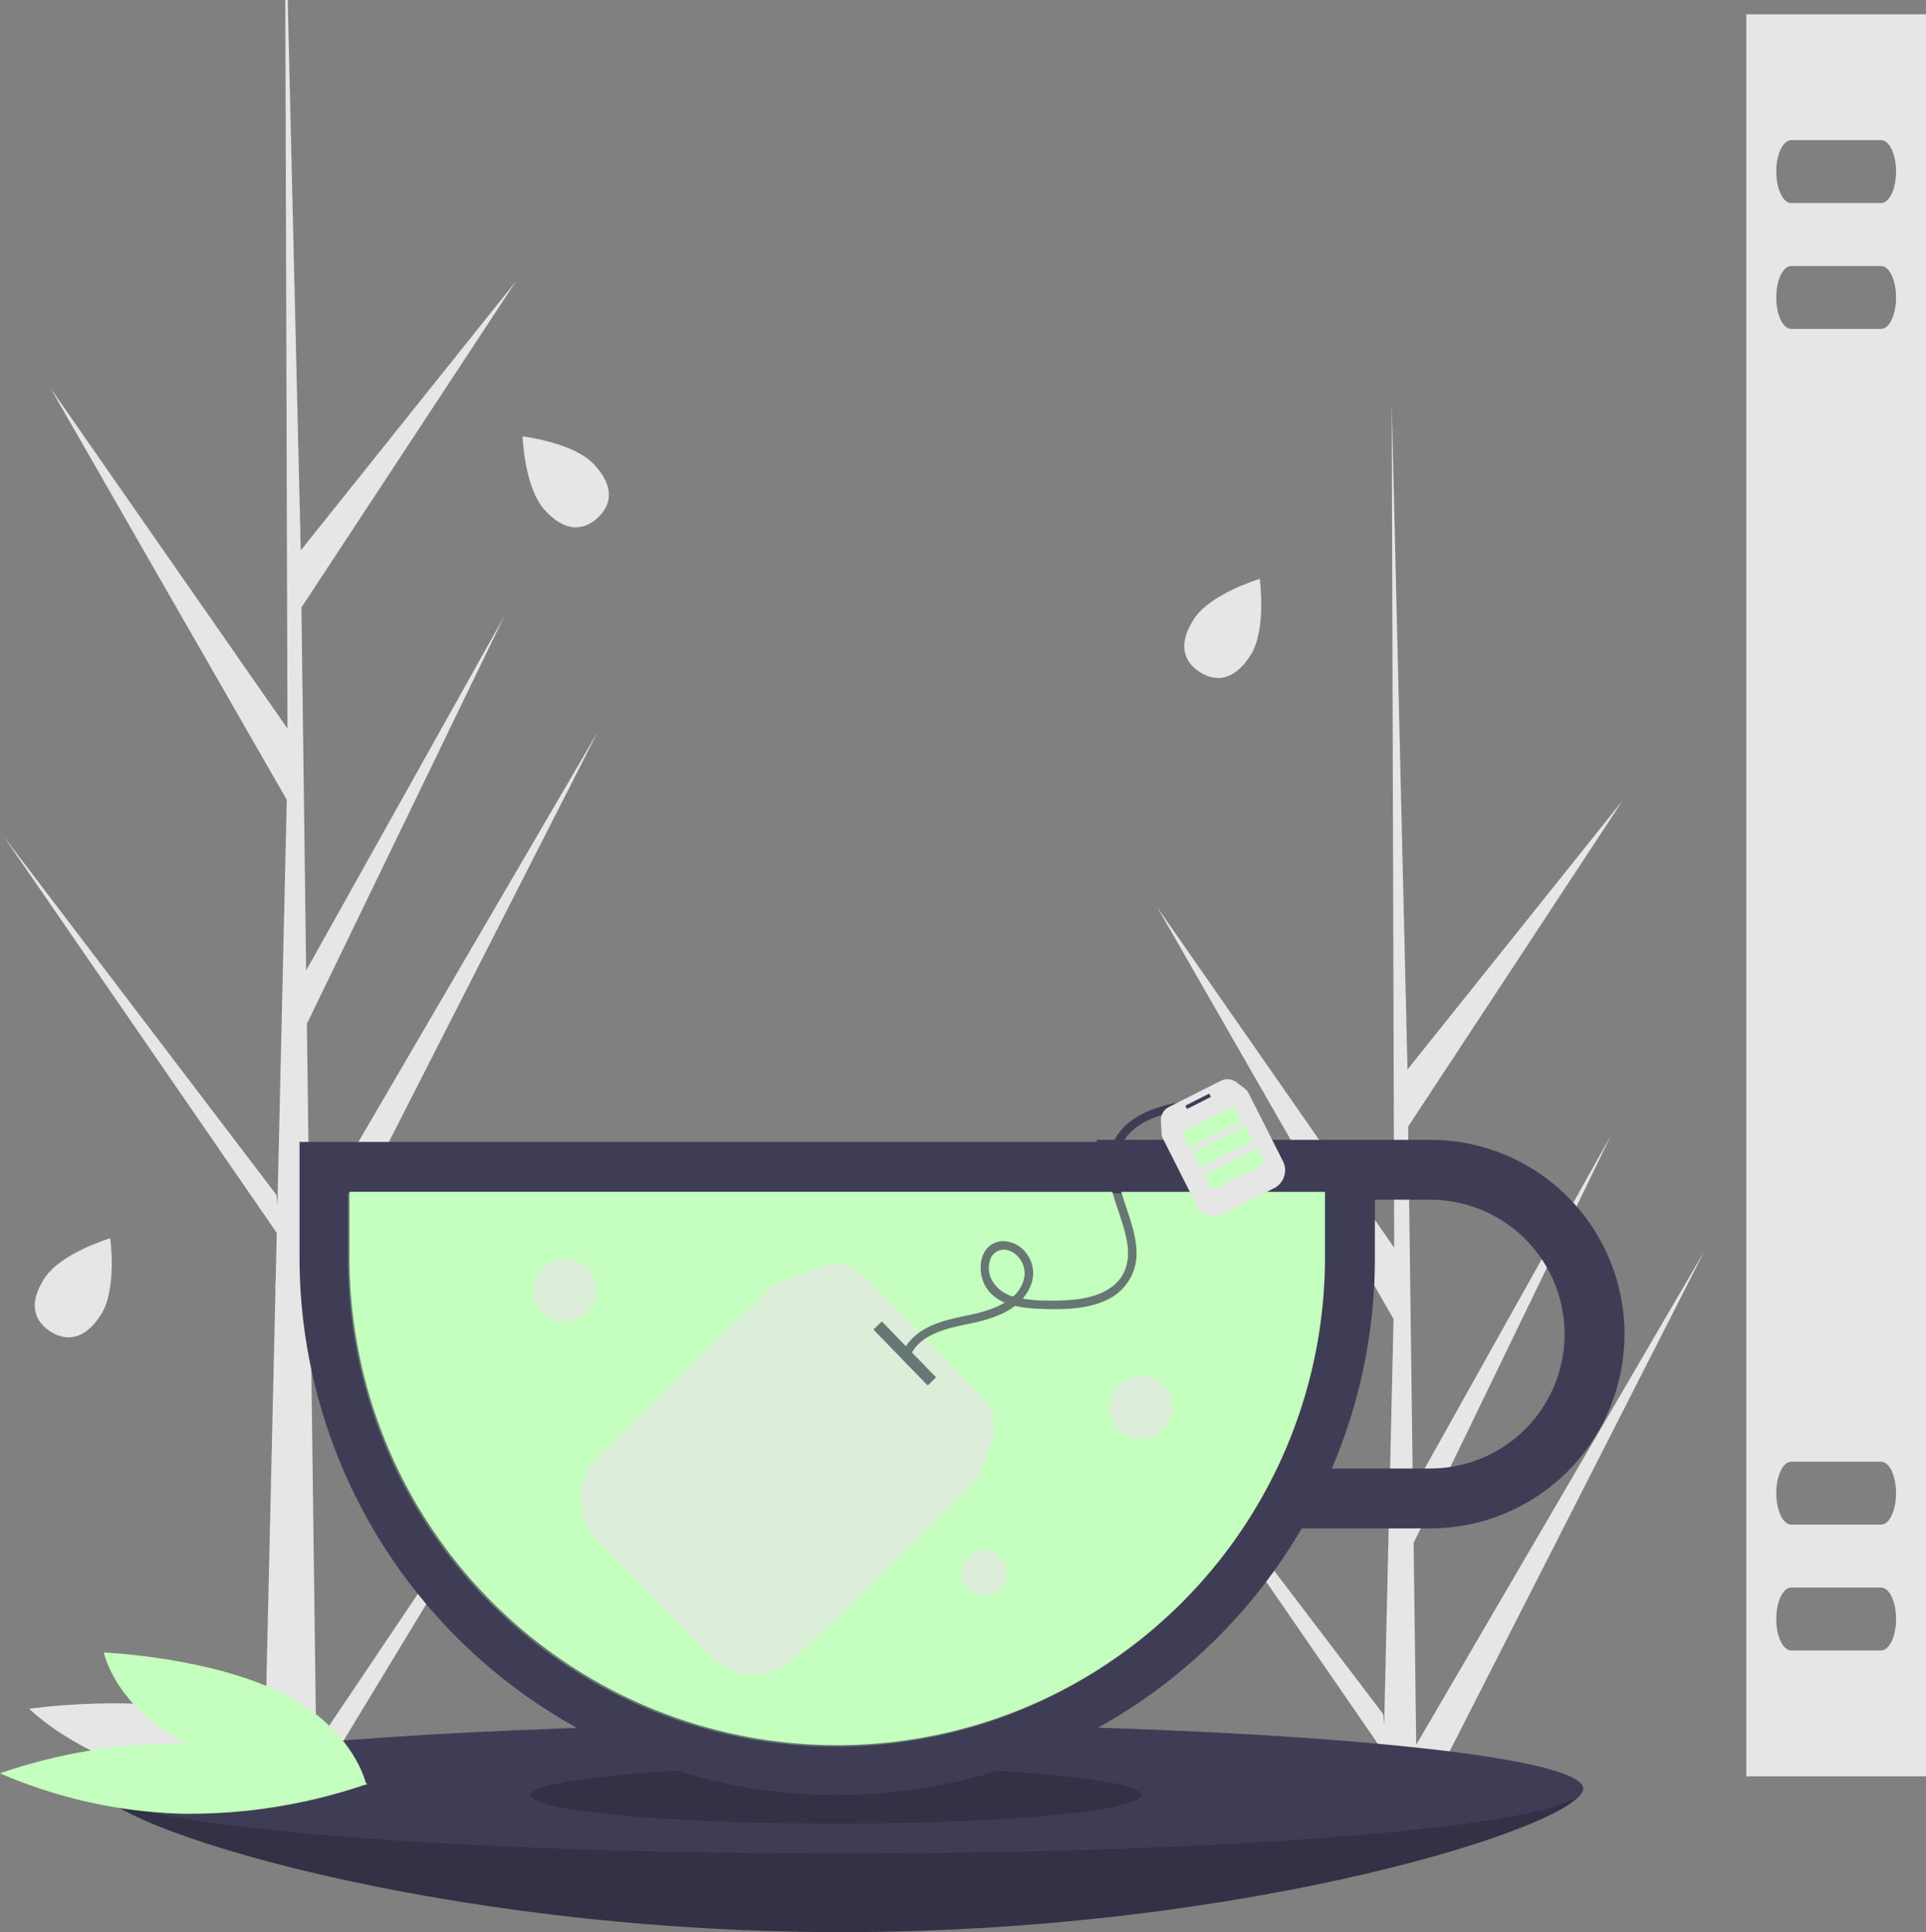 <svg id="fun-03" xmlns="http://www.w3.org/2000/svg" width="344.362" height="345.482" viewBox="0 0 344.362 345.482">
  <rect x="0" y="0" width="344.362" height="345.482" fill="#808080" stroke="none"/>
  <path id="Path_587" data-name="Path 587" d="M406.538,356.91l-44.564,73.547.092,7.472q-4.888.038-9.685-.163l2.219-96.048-.061-.74.082-.143.209-9.078-48.9-71,48.843,64.2.173,1.918,1.673-72.568-42.238-73.6,42.361,60.858-.291-98.145-.092-32.13h.428l.76,32.13,1.571,66.285,38.49-48.134L359.24,219.913l.842,64.913,35.425-63.352-35.292,72.894.464,36.093,51.515-88.245L360.837,343.053l1.046,80.259Z" transform="translate(-305.344 -111.293)" fill="#e6e6e6"/>
  <path id="Path_588" data-name="Path 588" d="M580.194,293.161l-14.1,27.688-35.328,69.36h-8.109l.173-7.507-42.6-61.853-6.3-9.144,6.956,9.144,41.886,55.06.173,1.918,1.316-56.977.357-15.591-42.238-73.6,42.361,60.858L524.3,142.17v-.5l.015.495,2.805,118.489,38.49-48.134L527.24,270.858l.648,49.99.194,14.923,8.344-14.923,27.081-48.43-23.45,48.43-11.842,24.465.464,36.093,35.353-60.557Z" transform="translate(-275.464 -69.418)" fill="#e6e6e6"/>
  <path id="Path_589" data-name="Path 589" d="M604.992,736.146c0,6.412-59.367,25.665-132.6,25.665s-132.6-19.252-132.6-25.665,59.367,2.444,132.6,2.444S604.992,729.734,604.992,736.146Z" transform="translate(-321.936 -416.329)" fill="#3f3d56"/>
  <path id="Path_590" data-name="Path 590" d="M604.992,736.146c0,6.412-59.367,25.665-132.6,25.665s-132.6-19.252-132.6-25.665,59.367,2.444,132.6,2.444S604.992,729.734,604.992,736.146Z" transform="translate(-321.936 -416.329)" opacity="0.2"/>
  <ellipse id="Ellipse_43" data-name="Ellipse 43" cx="132.6" cy="11.61" rx="132.6" ry="11.61" transform="translate(17.855 308.207)" fill="#3f3d56"/>
  <ellipse id="Ellipse_44" data-name="Ellipse 44" cx="54.57" cy="5.1" rx="54.57" ry="5.1" transform="translate(94.865 315.88)" opacity="0.2"/>
  <path id="Path_591" data-name="Path 591" d="M611.945,510.923H552.336v.378H409.791v20.655a96.135,96.135,0,0,0,96.135,96.135h0a96.088,96.088,0,0,0,83.045-47.685h22.974a34.741,34.741,0,1,0,0-69.483Zm0,58.773H594.366a95.817,95.817,0,0,0,7.695-37.74V521.633h9.884a24.031,24.031,0,1,1,0,48.063Z" transform="translate(-356.236 -307.111)" fill="#3f3d56"/>
  <path id="Path_592" data-name="Path 592" d="M427.291,529.163v11.73a87.21,87.21,0,1,0,174.42,0v-11.73Z" transform="translate(-364.811 -316.049)" fill="#c4ffbd"/>
  <path id="Path_593" data-name="Path 593" d="M531.437,624.486,511.472,603.91a10.91,10.91,0,0,1,.232-15.427l30.2-29.3a7.687,7.687,0,0,1,2.5-1.621l6.559-2.621a7.686,7.686,0,0,1,8.368,1.785l20.849,21.487a7.687,7.687,0,0,1,1.637,8.165l-2.206,5.611a7.686,7.686,0,0,1-1.8,2.7l-30.945,30.025A10.91,10.91,0,0,1,531.437,624.486Z" transform="translate(-404.55 -328.411)" fill="#e6e6e6"/>
  <rect id="Rectangle_306" data-name="Rectangle 306" width="13.928" height="2.089" transform="translate(157.667 236.289) rotate(45.863)" fill="#3f3d56"/>
  <path id="Path_594" data-name="Path 594" d="M622.381,542.8c1.766-4.188,7.027-5.091,10.939-5.921,4.16-.883,8.9-2.419,10.625-6.745a5.732,5.732,0,0,0-.559-5.47,5.3,5.3,0,0,0-4.58-2.479c-3.874.347-4.564,4.922-3.084,7.809,2,3.9,7.127,4.237,10.966,4.333,3.709.093,7.688-.049,11.077-1.725a9.1,9.1,0,0,0,5.107-8.587c-.119-3.742-1.77-7.233-2.756-10.789-.947-3.418-1.246-7.208,1.277-10.05,2.444-2.754,6.3-3.842,9.809-4.4.9-.143,1.81-.24,2.72-.313.975-.078.983-1.609,0-1.53-6.513.524-15.048,2.768-15.984,10.459-.427,3.515.9,6.984,1.973,10.266,1,3.051,2.161,6.564.887,9.711-1.338,3.3-4.8,4.647-8.084,5.151a32.237,32.237,0,0,1-5.341.289,24.565,24.565,0,0,1-6.152-.618,6.307,6.307,0,0,1-4.212-3.039,4.614,4.614,0,0,1-.12-4.091,2.647,2.647,0,0,1,3.736-.934,4.378,4.378,0,0,1,2.225,4.219c-.559,4.334-5.515,6.075-9.142,6.883-4,.891-8.5,1.543-11.358,4.813a8.574,8.574,0,0,0-1.448,2.35.77.77,0,0,0,.534.941.784.784,0,0,0,.941-.534Z" transform="translate(-459.669 -300.254)" fill="#3f3d56"/>
  <circle id="Ellipse_45" data-name="Ellipse 45" cx="5.61" cy="5.61" r="5.61" transform="translate(95.375 225.1)" fill="#e6e6e6"/>
  <circle id="Ellipse_46" data-name="Ellipse 46" cx="5.61" cy="5.61" r="5.61" transform="translate(198.395 246.01)" fill="#e6e6e6"/>
  <circle id="Ellipse_47" data-name="Ellipse 47" cx="4.08" cy="4.08" r="4.08" transform="translate(171.875 277.12)" fill="#e6e6e6"/>
  <path id="Path_595" data-name="Path 595" d="M340.316,721.96c16.661,3.717,35.047.971,35.047.971s-8.626-8.772-25.286-12.489-35.047-.971-35.047-.971S323.655,718.244,340.316,721.96Z" transform="translate(-309.803 -403.921)" fill="#e6e6e6"/>
  <path id="Path_596" data-name="Path 596" d="M336.937,735.107a97.445,97.445,0,0,0,33.53-5.322,88.293,88.293,0,0,0-32.156-7.218,97.443,97.443,0,0,0-33.53,5.322A88.293,88.293,0,0,0,336.937,735.107Z" transform="translate(-304.781 -410.8)" fill="#c4ffbd"/>
  <path id="Path_597" data-name="Path 597" d="M356.058,706.972c12.958,6.533,32.042,7.35,32.042,7.35s-1.926-9.775-14.884-16.308-32.042-7.35-32.042-7.35S343.1,700.439,356.058,706.972Z" transform="translate(-322.613 -395.184)" fill="#c4ffbd"/>
  <path id="Path_599" data-name="Path 599" d="M426.791,529.663v11.73a87.21,87.21,0,0,0,174.42,0v-11.73Z" transform="translate(-364.566 -316.294)" fill="#c4ffbd" opacity="0.3"/>
  <path id="Path_600" data-name="Path 600" d="M328.781,559.146c-2.962,4.6-6.258,4.743-9.048,2.946q-.1-.062-.192-.127-.191-.13-.37-.269c-2.379-1.838-3.249-4.786-.494-9.06,2.851-4.424,11.128-6.99,11.745-7.177h0l.035-.011S331.742,554.55,328.781,559.146Z" transform="translate(-310.751 -324.028)" fill="#e6e6e6"/>
  <path id="Path_601" data-name="Path 601" d="M731.781,327.971c-2.962,4.6-6.258,4.743-9.048,2.945q-.1-.063-.192-.127-.191-.13-.37-.269c-2.379-1.838-3.249-4.786-.494-9.06,2.851-4.424,11.128-6.99,11.745-7.177h0l.035-.011S734.742,323.375,731.781,327.971Z" transform="translate(-508.221 -210.753)" fill="#e6e6e6"/>
  <path id="Path_602" data-name="Path 602" d="M500.835,269.377c3.7,4.022,3.018,7.249.576,9.5q-.085.078-.172.154-.174.152-.353.291c-2.377,1.841-5.449,1.941-8.894-1.8-3.565-3.871-3.968-12.528-3.993-13.172h0v-.037S497.131,265.355,500.835,269.377Z" transform="translate(-394.557 -186.271)" fill="#e6e6e6"/>
  <path id="Path_603" data-name="Path 603" d="M731.86,509.244l-8.787,4.432a3.62,3.62,0,0,1-4.911-1.421l-6.047-11.987a2.3,2.3,0,0,1-.243-.922l-.115-2.276a2.647,2.647,0,0,1,1.494-2.456l9.176-4.629a2.656,2.656,0,0,1,2.794.2l1.552,1.179a2.308,2.308,0,0,1,.667.8l6.2,12.284A3.62,3.62,0,0,1,731.86,509.244Z" transform="translate(-504.198 -296.703)" fill="#e6e6e6"/>
  <rect id="Rectangle_308" data-name="Rectangle 308" width="4.781" height="0.667" transform="matrix(0.893, -0.45, 0.45, 0.893, 211.924, 197.707)" fill="#3f3d56"/>
  <rect id="Rectangle_309" data-name="Rectangle 309" width="10.582" height="3.06" transform="translate(211.192 202.443) rotate(-26.507)" fill="#c4ffbd"/>
  <rect id="Rectangle_310" data-name="Rectangle 310" width="10.582" height="3.06" transform="translate(213.232 206.013) rotate(-26.507)" fill="#c4ffbd"/>
  <rect id="Rectangle_311" data-name="Rectangle 311" width="10.582" height="3.06" transform="translate(215.272 210.093) rotate(-26.507)" fill="#c4ffbd"/>
  <path id="Path_135" data-name="Path 135" d="M144.431,4.8H112.3V319.88h32.13ZM136.4,297.374H120.334c-1.479,0-2.678-2.519-2.678-5.626s1.2-5.626,2.678-5.626H136.4c1.479,0,2.678,2.519,2.678,5.626S137.877,297.374,136.4,297.374Zm0-22.506H120.334c-1.479,0-2.678-2.519-2.678-5.626s1.2-5.626,2.678-5.626H136.4c1.479,0,2.678,2.519,2.678,5.626S137.877,274.869,136.4,274.869Zm0-213.8H120.334c-1.479,0-2.678-2.519-2.678-5.626s1.2-5.626,2.678-5.626H136.4c1.479,0,2.678,2.519,2.678,5.626S137.877,61.065,136.4,61.065Zm0-22.506H120.334c-1.479,0-2.678-2.519-2.678-5.626s1.2-5.626,2.678-5.626H136.4c1.479,0,2.678,2.519,2.678,5.626S137.877,38.559,136.4,38.559Zm0,0" transform="translate(199.931 -2.251)" fill="#e6e6e6"/>
</svg>
